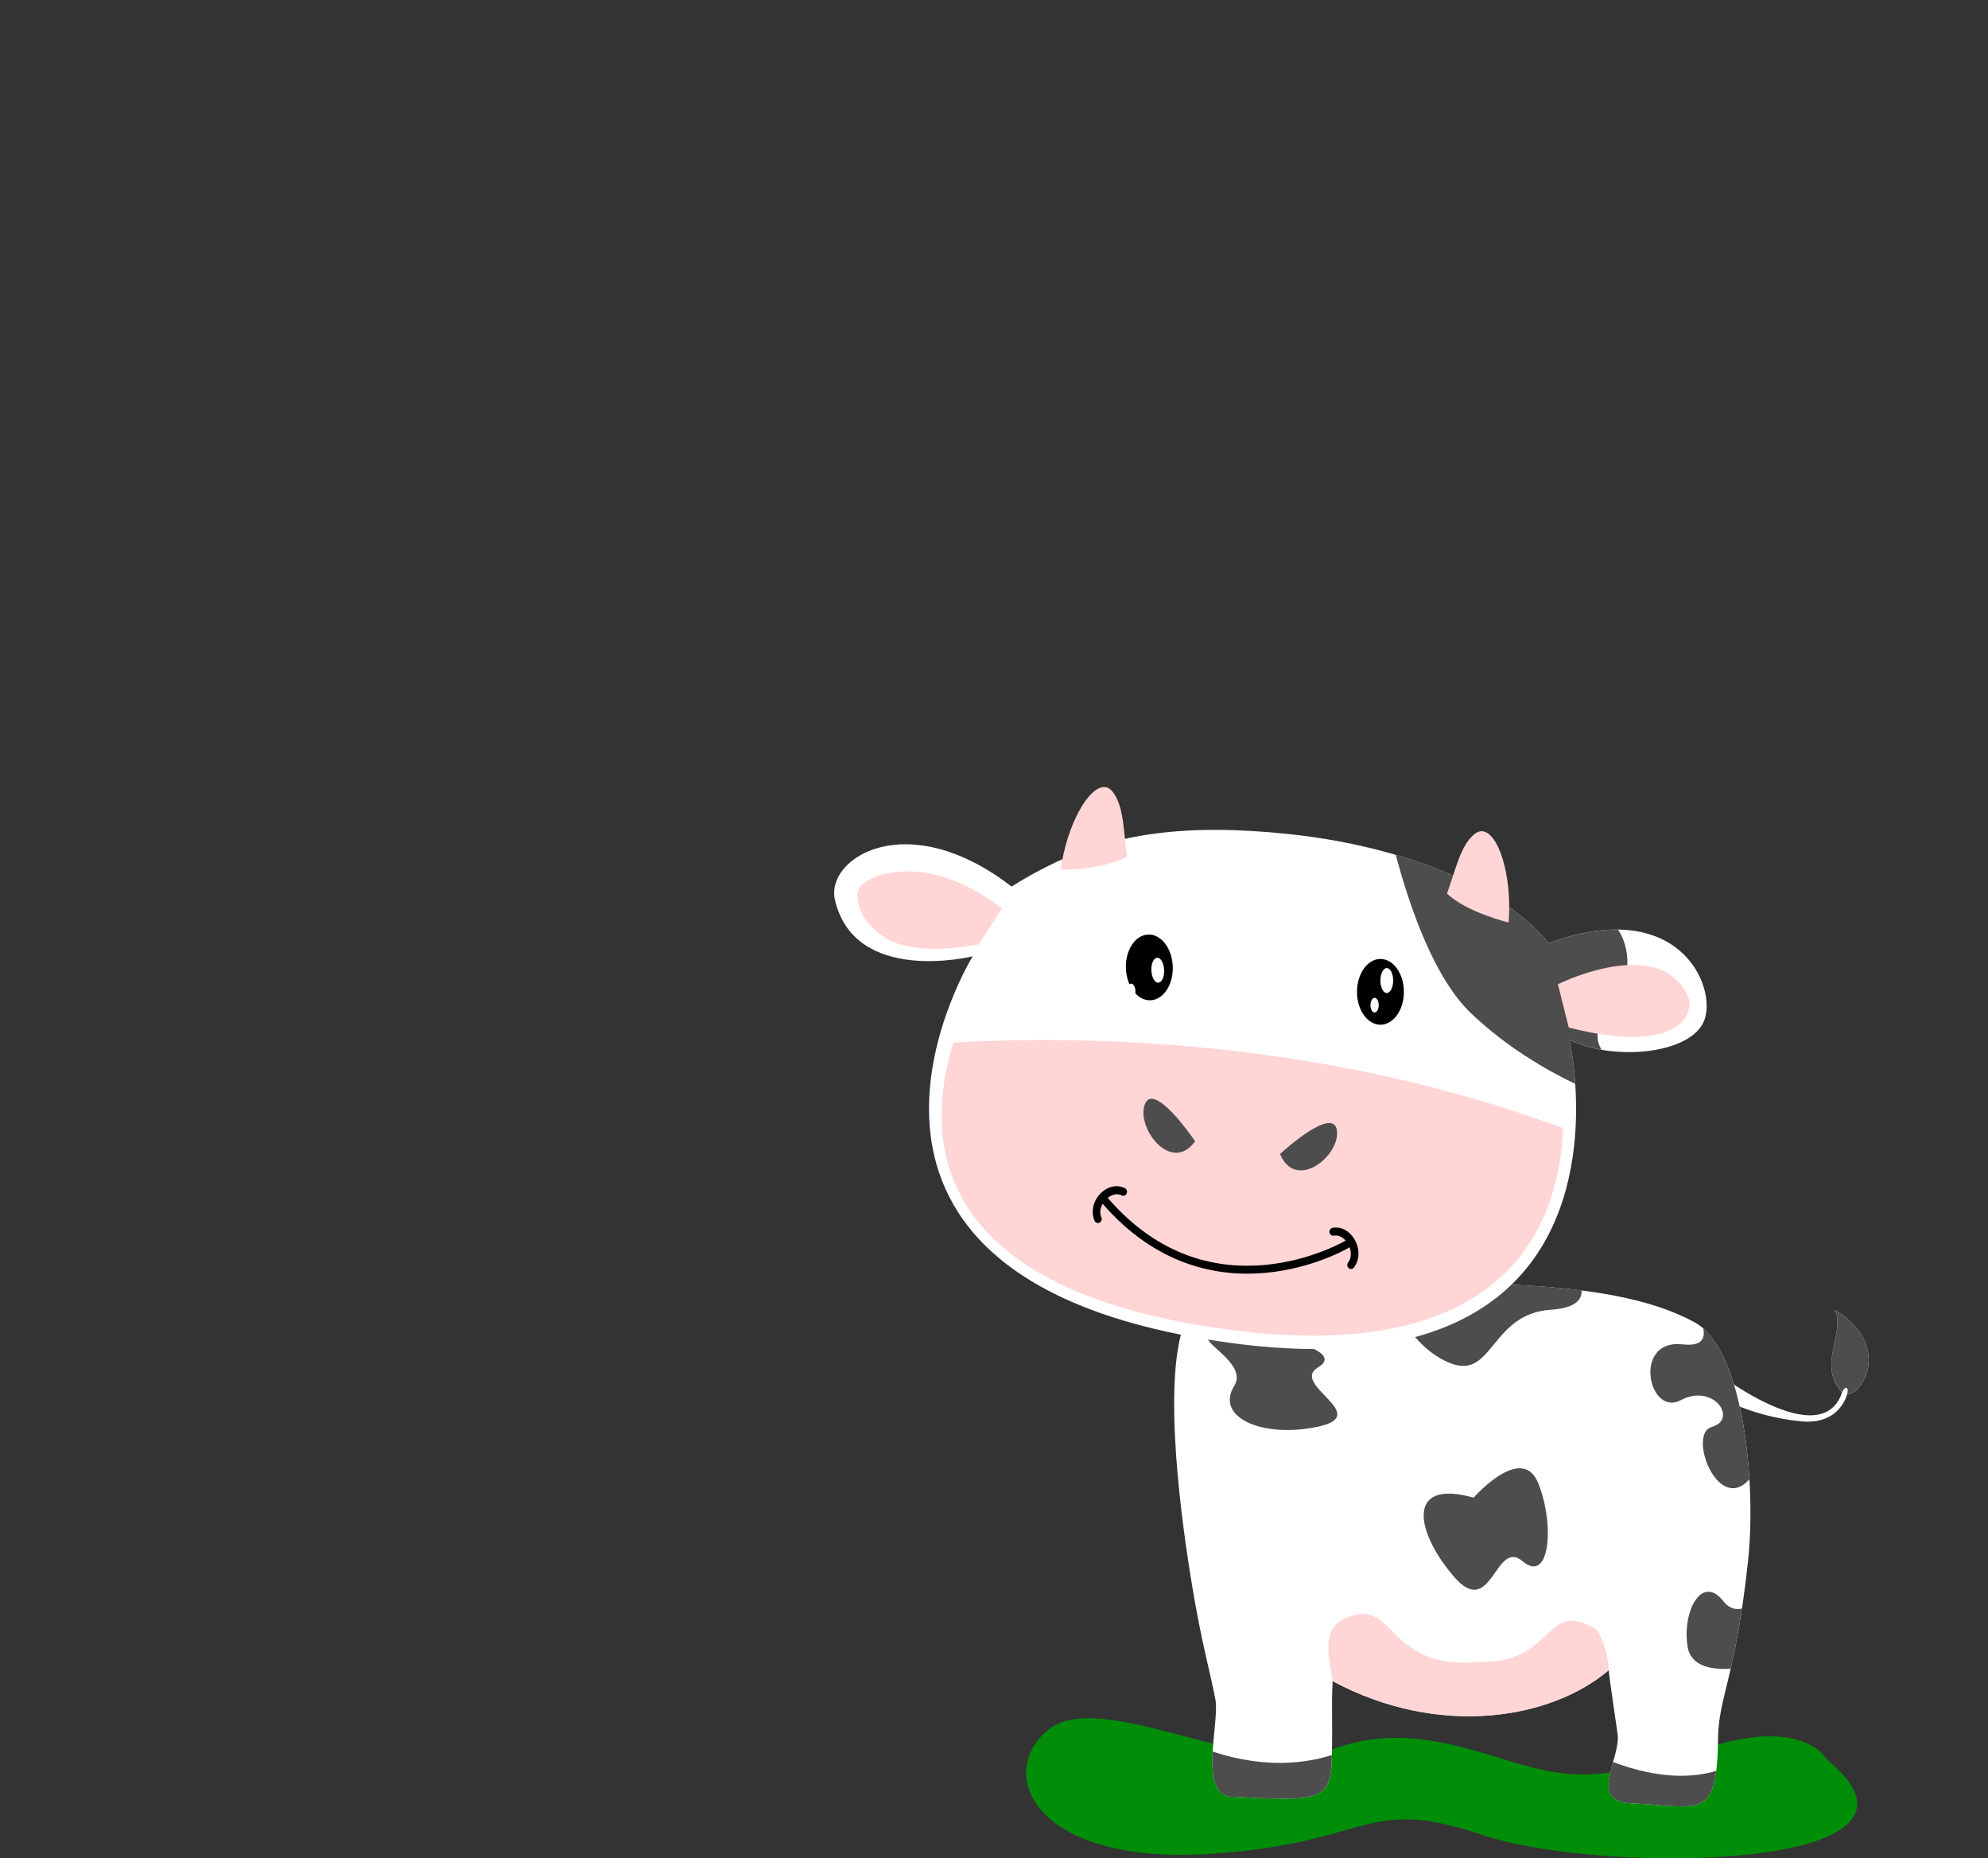 <?xml version="1.0" encoding="utf-8"?>
<!-- Generator: Adobe Illustrator 16.0.0, SVG Export Plug-In . SVG Version: 6.00 Build 0)  -->
<!DOCTYPE svg PUBLIC "-//W3C//DTD SVG 1.1//EN" "http://www.w3.org/Graphics/SVG/1.1/DTD/svg11.dtd">
<svg version="1.1" id="Calque_1" xmlns="http://www.w3.org/2000/svg" xmlns:xlink="http://www.w3.org/1999/xlink" x="0px" y="0px"
	 width="155.173px" height="145.019px" viewBox="777.213 13.657 155.173 145.019"
	 enable-background="new 777.213 13.657 155.173 145.019" xml:space="preserve">
<rect x="777.213" y="13.657" width="155.173" height="145.019" fill="#333333" stroke="none"/>
<g transform="translate(0 1747.6)">
	<rect x="772.002" y="-1747.6" display="none" fill="#006680" width="163.006" height="173.504"/>
	<path display="none" fill="#0088AA" d="M850.402-1729.595c-28.852,0-55.748,9.143-78.4,24.92v130.581h163.006v-126.007
		C911.139-1718.673,881.936-1729.595,850.402-1729.595L850.402-1729.595z"/>
	<path display="none" fill="#00AAD4" d="M861.12-1696.58c-33.55,0-64.456,12.364-89.118,33.146v89.336h163.006v-100.57
		c-21.675-13.922-46.928-21.907-73.888-21.907V-1696.58z"/>
	<path display="none" fill="#00CCFF" d="M887.625-1655.751c-47.05,0-88.904,24.315-115.624,62.077v19.576h163.006v-73.063
		c-14.859-5.565-30.797-8.586-47.381-8.586L887.625-1655.751z"/>
	
		<linearGradient id="SVGID_1_" gradientUnits="userSpaceOnUse" x1="-805.524" y1="-2005.8" x2="-799.404" y2="-2395.524" gradientTransform="matrix(-0.196 0 0 -0.196 695.446 -2004.844)">
		<stop  offset="0" style="stop-color:#00D400"/>
		<stop  offset="1" style="stop-color:#669900"/>
	</linearGradient>
	<path display="none" fill="url(#SVGID_1_)" d="M772.002-1574.096h163.006v-45.485c-20.358-5.093-49.664-7.79-78.97,5.579
		c-42.348,19.317-62.582-4.65-84.036-12.083V-1574.096z"/>
	
		<linearGradient id="SVGID_2_" gradientUnits="userSpaceOnUse" x1="-803.614" y1="-292.292" x2="-809.729" y2="-673.992" gradientTransform="matrix(-0.196 0 0 -0.196 695.446 -1661.565)">
		<stop  offset="0" style="stop-color:#00AA00"/>
		<stop  offset="1" style="stop-color:#669900"/>
	</linearGradient>
	<path display="none" fill="url(#SVGID_2_)" d="M897.807-1616.843c-10.418,0.003-22.313,1.768-35.563,6.421
		c-49.121,17.25-54.781,19.64-90.242,9.442v26.881h163.006v-34.329C926.407-1612.67,913.861-1616.848,897.807-1616.843
		L897.807-1616.843z"/>
	
		<linearGradient id="SVGID_3_" gradientUnits="userSpaceOnUse" x1="-805.065" y1="-2140.386" x2="-803.525" y2="-2248.511" gradientTransform="matrix(-0.196 0 0 -0.196 695.446 -2004.844)">
		<stop  offset="0" style="stop-color:#008000"/>
		<stop  offset="1" style="stop-color:#669900"/>
	</linearGradient>
	<path display="none" fill="url(#SVGID_3_)" d="M834.229-1589.017c-6.108,0.011-12.434,1.266-21.06,4.116
		c-20.225,6.68-27.42,8.873-41.17,1.537v9.27h163.005v-9.345c-10.292,4.692-31.324,11.6-56.124,4.843
		C856.021-1584.826,845.496-1589.037,834.229-1589.017L834.229-1589.017z"/>
	<ellipse display="none" fill="#FFFF00" cx="866.66" cy="-1719.047" rx="15.512" ry="16.511"/>
	<g display="none">
		<path display="inline" fill="#FFFFFF" d="M887.79-1724.86c-9.611,0-17.798,7.265-20.91,17.441
			c-1.477-0.572-3.068-0.885-4.725-0.885c-5.7,0-10.606,3.686-12.814,8.985c-0.773-0.318-1.616-0.494-2.494-0.494
			c-2.731,0-5.09,1.688-6.224,4.14h84.431c-0.604-3.444-3.429-6.051-6.822-6.051c-0.093,0-0.186,0.001-0.279,0.006
			c-0.722-1.217-1.599-2.314-2.599-3.261h17.033c-0.656-1.494-2.024-2.521-3.605-2.521c-0.509,0-0.995,0.106-1.443,0.3
			c-1.279-3.228-4.121-5.472-7.422-5.472c-0.96,0-1.881,0.19-2.736,0.539c-1.802-6.199-6.545-10.625-12.111-10.625
			c-2.078,0-4.042,0.616-5.78,1.712C895.933-1723.467,891.997-1724.86,887.79-1724.86L887.79-1724.86z"/>
		<path display="inline" fill="#FFFFFF" d="M802.083-1733.943c-7.982,0-14.504,6.479-14.935,14.638
			c-0.864-0.403-1.815-0.628-2.814-0.628c-3.653,0-6.668,2.984-7.121,6.846h56.709c-0.855-1.565-2.53-2.629-4.457-2.629
			c-0.998,0-1.928,0.286-2.712,0.778c-1.137-2.697-3.631-4.57-6.524-4.57c-1.147,0-2.232,0.296-3.194,0.819
			C816.91-1727.135,810.265-1733.943,802.083-1733.943L802.083-1733.943z"/>
		<path display="inline" fill="#FFFFFF" d="M807.584-1670.528c-5.566,0-10.307,4.425-12.109,10.625
			c-0.855-0.349-1.776-0.539-2.736-0.539c-3.301,0-6.144,2.245-7.422,5.474c-0.448-0.194-0.935-0.301-1.444-0.301
			c-1.581,0-2.948,1.028-3.604,2.522h48.896c-0.35-2.098-1.986-3.686-3.951-3.686c-0.053,0-0.107,0.001-0.161,0.003
			c-1.23-2.181-3.235-3.735-5.57-4.156C817.539-1666.425,812.943-1670.528,807.584-1670.528L807.584-1670.528z"/>
	</g>
	<g transform="translate(95.916)">
		<path fill="#008E09" d="M823.92-1596.608c10.576,8.705-17.627,9.005-26.934,5.854c-9.307-3.152-8.601,0.75-21.575,1.501
			s-16.499-6.004-12.41-9.606c4.089-3.602,16.075,3.903,22.139,1.501c6.064-2.401,11.563,0.3,15.793,1.351
			c4.231,1.051,6.627,0.601,13.96-1.651C822.227-1599.91,823.919-1596.608,823.92-1596.608L823.92-1596.608z"/>
		<path fill="#FFFFFF" d="M776.248-1669.182c-6.793-0.015-11.429,1.554-15.991,4.423c-8.159-6.293-14.555-2.227-13.788,1.047
			c1.563,6.68,10.754,4.396,10.754,4.396s-14.49,23.422,16.246,29.526c-1.425,5.549,0.464,17.084,0.901,19.721
			c0.724,4.379,1.464,6.92,1.803,8.801c0.317,1.763-1.357,7.407,1.248,7.535c6.744,0.332,7.764,0.451,7.835-3.077
			c0.072-3.548-0.051-3.608,0.06-5.942c8.309,4.458,17.052,2.977,21.547-0.851c0.153,1.35,0.467,3.316,0.695,4.975
			c0.267,1.937-2.352,5.276,1.081,5.415c5.263,0.213,6.692,1.475,6.76-5.039c0.034-3.259,1.346-4.695,2.339-13.841
			c0.369-3.393,0.225-8.166-0.646-12.085c1.042,0.417,2.714,0.956,4.799,1.154c3.066,0.292,3.591-2.149,3.591-2.149
			s0.198,0.08,0.597-0.186c1.496-1.327,1.82-4.35-1.57-6.367c0.897,1.751-1.421,4.324,0.573,6.446
			c-1.239,3.663-6.337,0.772-8.437-0.612c-0.702-2.31-1.715-4.132-3.098-4.879c-3.405-1.839-8.16-2.637-14.272-2.918
			c7.312-7.073,4.521-19.115,4.521-19.115c3.439,1.701,9.536,1.132,10.533-1.524c0.999-2.655-1.995-9.736-12.141-6.019
			c-4.298-5.136-12.88-7.731-20.292-8.508C779.85-1669.071,777.979-1669.178,776.248-1669.182L776.248-1669.182z"/>
		<path fill="#FFD5D5" d="M762.844-1652.778c-2.602-0.001-4.99,0.074-7.12,0.19c-2.228,7.099-2.292,19.277,21.523,22.411
			c21.842,2.874,25.759-8.372,26.063-15.729C788.464-1651.398,773.78-1652.772,762.844-1652.778L762.844-1652.778z"/>
		<g transform="translate(-322 548.09)">
			<ellipse cx="1111.047" cy="-2204.632" rx="1.83" ry="2.567"/>
			<ellipse fill="#FFFFFF" cx="1111.542" cy="-2205.514" rx="0.499" ry="0.974"/>
			<ellipse fill="#FFFFFF" cx="1110.591" cy="-2203.592" rx="0.323" ry="0.571"/>
		</g>
		<g transform="rotate(2.307 -11725 -866.22)">
			<path d="M730.812-2160.972c0.111,1.414-0.616,2.627-1.623,2.711c-1.007,0.084-1.914-0.994-2.024-2.407
				c-0.111-1.413,0.617-2.627,1.623-2.711C729.795-2163.464,730.701-2162.385,730.812-2160.972z"/>
			
				<ellipse transform="matrix(-0.997 0.083 -0.083 -0.997 1277.455 -4376.423)" fill="#FFFFFF" cx="729.413" cy="-2161.741" rx="0.499" ry="0.974"/>
			
				<ellipse transform="matrix(-0.997 0.083 -0.083 -0.997 1274.826 -4372.668)" fill="#FFFFFF" cx="728.615" cy="-2159.745" rx="0.323" ry="0.57"/>
		</g>
		<path d="M768.515-1641.375c-0.065-0.003-0.13-0.002-0.194,0.003c-1.119,0.099-2.108,1.472-1.59,2.684
			c0.002,0.004,0.004,0.008,0.005,0.013c0.07,0.154,0.244,0.218,0.389,0.144c0.145-0.075,0.206-0.26,0.135-0.414
			c-0.149-0.349-0.08-0.733,0.105-1.058c4.208,4.852,9.018,5.739,12.748,5.387c3.748-0.353,6.444-1.942,6.444-1.942
			c0.028-0.016,0.053-0.038,0.075-0.064c0.154,0.405,0.153,0.864-0.107,1.201c0,0-0.001,0.001-0.001,0.002
			c-0.102,0.132-0.084,0.327,0.041,0.436c0.125,0.108,0.309,0.089,0.41-0.043c0.918-1.186-0.052-3.131-1.399-3.124
			c-0.09,0-0.18,0.008-0.272,0.027c-0.001,0-0.002,0-0.003,0c-0.159,0.033-0.262,0.195-0.231,0.363
			c0.03,0.169,0.183,0.279,0.341,0.247c0.344-0.069,0.676,0.105,0.922,0.389c-0.02,0.005-0.039,0.014-0.056,0.023
			c0,0-2.593,1.526-6.213,1.867c-3.613,0.34-8.212-0.487-12.304-5.23c0.327-0.262,0.737-0.375,1.088-0.195
			c0.001,0,0.001,0.001,0.002,0.001c0.146,0.074,0.319,0.008,0.389-0.147c0.069-0.155,0.007-0.34-0.138-0.414
			C768.908-1641.317,768.711-1641.366,768.515-1641.375L768.515-1641.375z"/>
		<path fill="#4D4D4D" d="M790.242-1667.237c1.163,4.354,3.074,9.709,5.896,12.388c2.757,2.618,5.83,4.396,8.114,5.491
			c-0.14-2.082-0.456-3.449-0.456-3.449c0.741,0.367,1.607,0.626,2.518,0.785c-0.441-0.69-0.55-1.679,0.542-2.979
			c1.621-1.928,1.952-4.542,0.733-6.403c-1.514-0.021-3.305,0.287-5.401,1.055C799.464-1663.604,795.02-1665.838,790.242-1667.237
			L790.242-1667.237z M771.222-1648.197c-0.241-0.015-0.438,0.108-0.561,0.424c-0.713,1.838,2.068,5.478,3.921,2.89
			C774.582-1644.884,772.383-1648.127,771.222-1648.197L771.222-1648.197z M785.054-1646.306c-1.219-0.008-3.846,2.417-3.846,2.417
			c1.246,2.971,4.736,0.106,4.437-1.857C785.584-1646.145,785.364-1646.304,785.054-1646.306L785.054-1646.306z M799.276-1633.693
			c-1.818,1.758-4.26,3.21-7.525,4.093c0.734,0.843,1.676,1.639,2.836,2.068c3.244,1.201,3.102-3.901,7.756-4.202
			c1.912-0.124,2.443-0.781,2.405-1.51C803.064-1633.459,801.24-1633.604,799.276-1633.693L799.276-1633.693z M824.507-1631.728
			c0.897,1.751-1.419,4.324,0.576,6.446c0.212-0.532,0.548-0.448,0.398,0.106c0,0,0.2,0.079,0.599-0.186
			C827.575-1626.688,827.898-1629.712,824.507-1631.728L824.507-1631.728z M814.243-1630.28c0.177,0.817-0.142,1.415-1.606,1.247
			c-3.948-0.45-2.678,5.705-0.14,4.354c2.538-1.351,4.511,1.501,2.396,2.101c-1.894,0.538,0.508,6.847,2.955,4.07
			C817.561-1623.308,816.465-1628.317,814.243-1630.28L814.243-1630.28z M775.588-1629.408c0.342,0.697,2.965,2.136,2.049,3.613
			c-1.53,2.466,2.225,4.11,6.536,3.186c4.312-0.925-2.225-3.289,0-4.624c0.911-0.547,0.495-1.042-0.315-1.435
			c-2.026-0.006-4.247-0.164-6.684-0.5C776.634-1629.243,776.105-1629.324,775.588-1629.408L775.588-1629.408z M796.322-1617.071
			c-5.359-1.5-4.512,2.702-1.55,6.154c2.96,3.452,3.242-3.002,5.357-1.201c2.115,1.802,2.539-2.7,1.27-6.002
			c-0.337-0.877-0.854-1.215-1.43-1.237c-0.025-0.001-0.05-0.002-0.075-0.002C798.313-1619.347,796.322-1617.071,796.322-1617.071z
			 M814.68-1609.728c-1.153-0.041-1.992,2.146-1.663,4.272c0.246,1.586,1.949,1.824,3.366,1.737
			c0.275-1.204,0.583-2.696,0.884-4.696c-0.508,0.102-0.997,0.014-1.464-0.584C815.415-1609.495,815.033-1609.716,814.68-1609.728
			L814.68-1609.728z"/>
		<path fill="#FFD5D5" d="M767.508-1672.522c-1.239-0.049-2.941,2.934-3.417,6.455c0,0,3.304,0.029,5.167-1.036
			c-0.265-1.958-0.228-3.948-1.121-5.062C767.951-1672.399,767.737-1672.513,767.508-1672.522L767.508-1672.522z M796.959-1669.077
			c-0.183-0.002-0.368,0.063-0.554,0.209c-1.106,0.87-1.491,2.817-2.165,4.661c1.588,1.485,4.812,2.253,4.812,2.253
			C799.348-1665.628,798.234-1669.058,796.959-1669.077L796.959-1669.077z M752.265-1665.944c-0.062,0-0.122,0-0.182,0
			c-1.799,0.011-3.029,0.605-3.473,1.005c-0.917,0.826-0.212,3.228,2.256,4.429c2.467,1.201,6.84,0.261,6.84,0.261l1.797-2.813
			C756.65-1665.237,754.159-1665.915,752.265-1665.944L752.265-1665.944z M802.9-1657.133l0.846,3.377
			c8.249,2.102,9.73-0.826,9.378-2.252c-0.826-2.023-2.568-2.638-4.383-2.635C805.911-1658.64,802.9-1657.133,802.9-1657.133z
			 M787.719-1607.997c-0.167-0.003-0.343,0.013-0.533,0.052c-3.042,0.625-2.145,3.096-1.874,5.285
			c0.001-0.032,0.002-0.06,0.003-0.093c8.309,4.458,17.052,2.978,21.547-0.85c-0.029-1.436-0.681-2.86-0.992-3.214
			c-4.069-2.37-3.147,2.571-8.814,2.55C790.375-1603.532,790.219-1607.956,787.719-1607.997L787.719-1607.997z"/>
		<path fill="#4D4D4D" d="M775.954-1597.252c-0.098,1.795,0.066,3.454,1.465,3.522c6.744,0.332,7.763,0.451,7.835-3.077
			c0.001-0.063,0.003-0.119,0.004-0.18C783.31-1596.359,780.104-1595.89,775.954-1597.252L775.954-1597.252z M807.205-1596.437
			c-0.448,1.589-0.878,3.133,1.432,3.226c4.447,0.18,6.157,1.108,6.622-2.537C813.516-1595.232,810.914-1595.05,807.205-1596.437
			L807.205-1596.437z"/>
	</g>
</g>
</svg>
